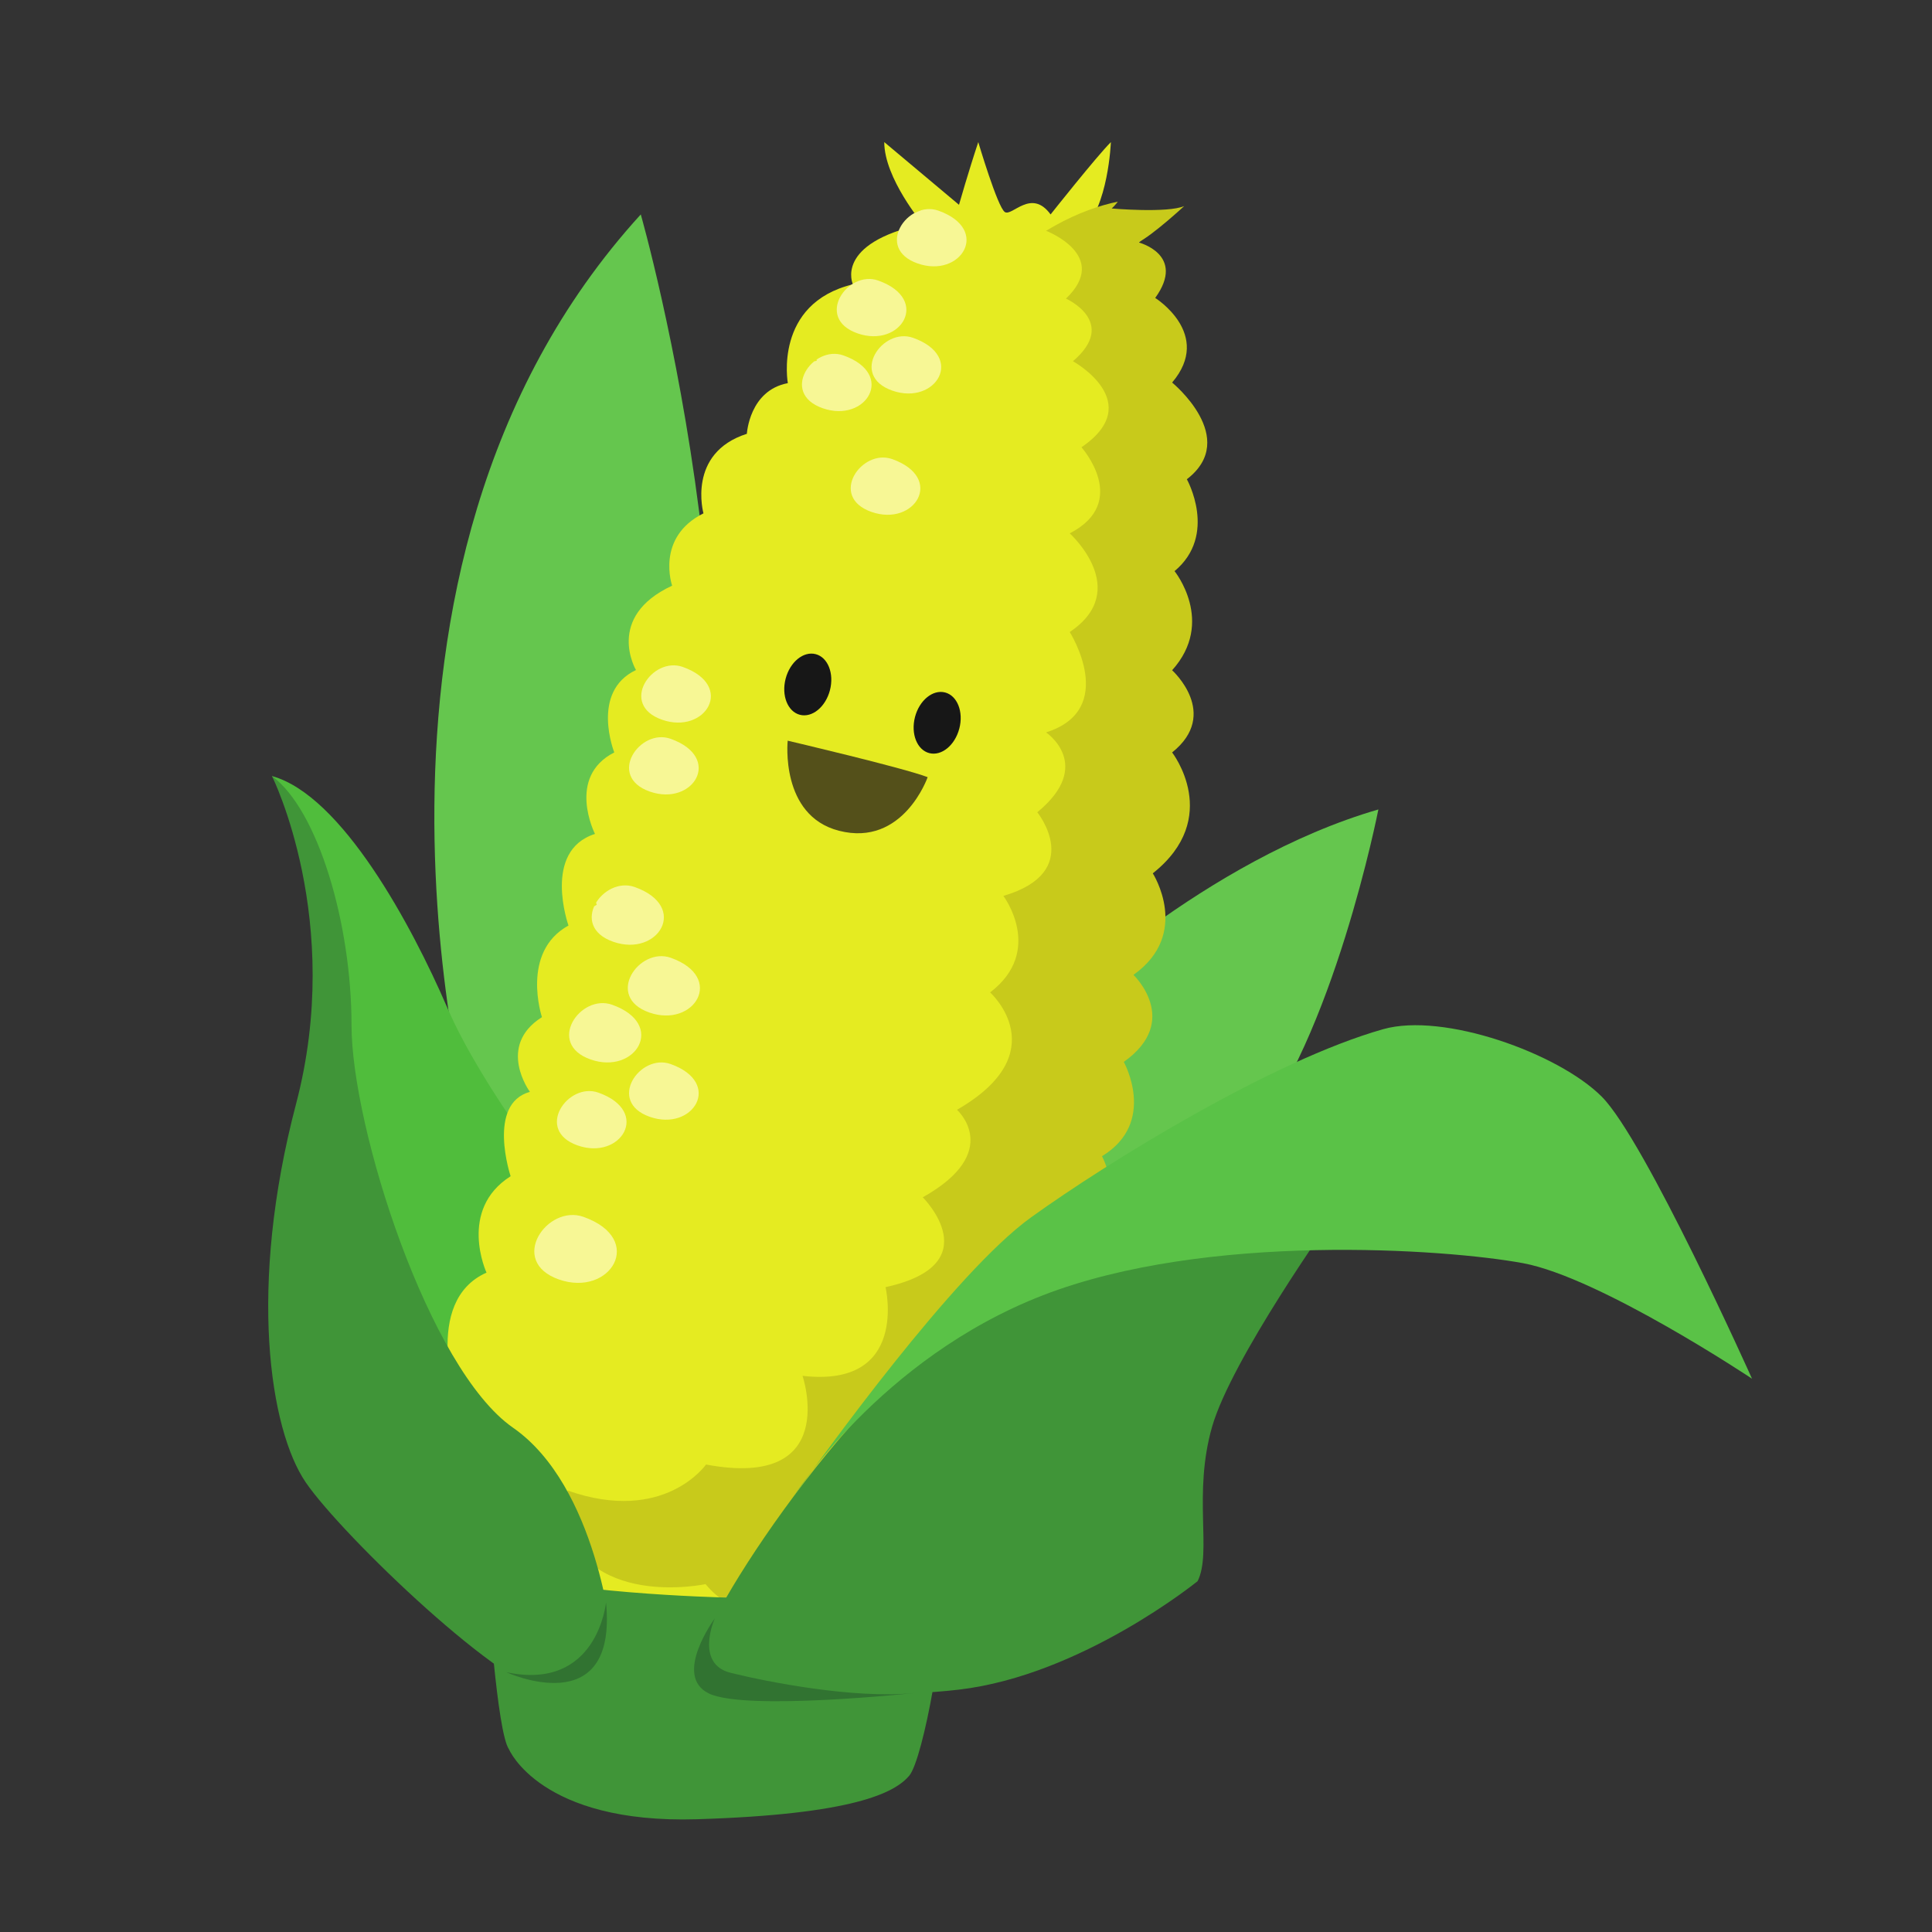 <!--Created with Inkscape (http://www.inkscape.org/)--><svg xmlns="http://www.w3.org/2000/svg" width="150" height="150"><rect width="100%" height="100%" fill="#333333" stroke="none"/><defs><clipPath id="a"><path d="M6632.27 4588.65s-25.37 72.71 20.29 93c0 0-20.29 43.97 16.91 67.64 0 0-16.91 50.73 13.53 59.19 0 0-23.68 32.13 8.45 52.42 0 0-15.22 45.66 18.6 64.26 0 0-18.6 52.42 18.6 64.26 0 0-20.29 39.94 13.53 57.17 0 0-16.91 42.6 15.22 57.81 0 0-21.98 37.21 25.37 59.19 0 0-11.84 33.82 21.98 50.73 0 0-11.84 42.28 30.44 55.8 0 0 1.69 30.44 28.74 35.52 0 0-10.14 55.8 45.66 69.33 0 0-13.53 28.74 49.04 42.27 0 0-27.05 32.13-27.05 57.5l52.42-43.97s6.76 23.67 13.53 43.97c0 0 13.52-45.66 18.6-49.04 5.07-3.38 18.6 16.91 32.13-1.69 0 0 32.12 40.58 42.27 50.73 0 0-1.69-45.66-20.29-62.57 0 0 38.89-3.38 50.73 1.69 0 0-21.98-20.29-32.13-25.36 0 0 33.82-8.46 11.84-38.9 0 0 40.58-25.36 11.83-59.18 0 0 47.65-38.9 10.3-67.64 0 0 21.83-38.9-8.61-64.26 0 0 28.75-35.51-1.69-69.33 0 0 33.82-30.44 0-57.5 0 0 35.51-45.66-13.52-84.55 0 0 27.05-42.27-13.53-71.02 0 0 33.82-32.13-6.77-60.88 0 0 23.68-42.27-15.22-65.95 0 0 27.06-50.73-28.74-67.64 0 0 49.04-81.17-13.53-93 0 0-20.29-74.41-79.48-65.95 0 0-19.64-71.03-60.55-54.12 0 0-56.13-65.95-95.02-18.6 0 0-86.24-18.6-101.46 50.73 0 0-84.55 27.06-52.42 87.94z"/></clipPath></defs><path d="M36.65 87.765s-12.165-43.42 13.1-71.117c0 0 11.415 39.863 2.058 65.503-9.358 25.64-12.62 21.093-15.16 5.615" fill="#65c64e"/><path d="M43.76 92.443s-6.29-7.86-9.04-14.223c-2.75-6.363-8.177-16.47-13.604-17.966 0 0 4.304 5.988 4.304 14.037 0 8.048-.374 26.326 7.018 31.442 7.393 5.114 14.772-2.058 11.323-13.29" fill="#50bd3c"/><path d="M81.94 78.033s11.602-11.285 25.077-15.187c0 0-3.504 17.85-10.106 25.667-6.6 7.818-20.96 21.523-23.954 22.27-2.995.75-17.03-5.05 8.984-32.75" fill="#65c64e"/><path d="M35.527 109.1s-2.808-8.048 2.245-10.293c0 0-2.245-4.867 1.872-7.486 0 0-1.872-5.614 1.497-6.55 0 0-2.62-3.556.936-5.8 0 0-1.684-5.055 2.06-7.113 0 0-2.06-5.802 2.057-7.112 0 0-2.245-4.42 1.498-6.327 0 0-1.87-4.715 1.685-6.398 0 0-2.432-4.118 2.808-6.55 0 0-1.31-3.744 2.432-5.615 0 0-1.31-4.68 3.37-6.176 0 0 .186-3.37 3.18-3.932 0 0-1.122-6.176 5.053-7.673 0 0-1.497-3.18 5.428-4.678 0 0-2.994-3.556-2.994-6.364l5.802 4.867s.748-2.62 1.497-4.867c0 0 1.497 5.054 2.06 5.428.56.375 2.058-1.87 3.555.188 0 0 3.555-4.49 4.68-5.615 0 0-.188 5.054-2.247 6.925 0 0 4.304.374 5.614-.187 0 0-2.432 2.247-3.555 2.808 0 0 3.742.936 1.31 4.305 0 0 4.49 2.807 1.31 6.55 0 0 5.273 4.305 1.14 7.485 0 0 2.415 4.306-.954 7.112 0 0 3.182 3.93-.187 7.673 0 0 3.743 3.37 0 6.364 0 0 3.93 5.053-1.496 9.357 0 0 2.994 4.678-1.498 7.86 0 0 3.743 3.556-.75 6.738 0 0 2.622 4.678-1.683 7.3 0 0 2.994 5.613-3.182 7.485 0 0 5.427 8.983-1.497 10.292 0 0-2.245 8.234-8.796 7.298 0 0-2.173 7.86-6.7 5.99 0 0-6.213 7.3-10.517 2.058 0 0-9.544 2.06-11.23-5.614 0 0-9.356-2.995-5.8-9.733" fill="#e5eb21"/><g clip-path="url(#a)" transform="matrix(.111 0 0 -.111 -698.485 616.938)"><path d="M7024.34 5396.57s45.4-17.33 13.92-47.43c0 0 36.95-16.42 4.88-43.79 0 0 52-28.73 5.95-60.2 0 0 34.33-38.31-8.2-60.21 0 0 43.9-39.57 0-69.02 0 0 34.32-54.12-16.55-70.2 0 0 33.99-22.9-6.14-55.86 0 0 33.75-41.63-23.72-58.51 0 0 28.91-38.31-9.26-67.5 0 0 46.55-41.96-23.18-82.1 0 0 32.8-29.37-23.94-61.21 0 0 47.12-46.87-26.05-62.85 0 0 16.75-70.69-58.05-62.03 0 0 27.04-79.81-67.5-62.03 0 0-29.19-41.96-96.7-18.24 0 0-31.01-49.26 34.67-72.98 65.68-23.71 75.97-82.09 156.57-18.24 80.6 63.85 243.62 184.26 256.06 328.39 12.45 144.13 21.57 363.36 21.57 363.36l16.42 266.06-37.99 30.06s-46.4 24.67-112.76-15.47" fill="#c8ca1b"/><path d="M6720.82 4855.22c-22.25 7.92-46.52-27.24-15.05-38.27 31.47-11.03 53.36 24.62 15.05 38.27M6761.87 4888.06c-22.25 7.92-46.52-27.24-15.05-38.27 31.47-11.03 53.36 24.62 15.05 38.27M6736.64 4937.55c-22.25 7.92-46.53-27.25-15.06-38.27 31.47-11.03 53.37 24.62 15.06 38.27M6906.97 5361.76c-21.46 7.65-44.89-26.29-14.52-36.93s51.49 23.76 14.52 36.93M6931.32 5321.71c-21.46 7.64-44.89-26.29-14.52-36.93s51.49 23.76 14.52 36.93" fill="#f7f795"/><path d="M6882.63 5309.39c-21.47 7.65-44.9-26.29-14.53-36.93 30.37-10.64 51.5 23.76 14.53 36.93M6916.74 5236.87c-21.47 7.65-44.89-26.29-14.52-36.93 30.36-10.64 51.49 23.77 14.52 36.93M6770.23 5091.51c-21.47 7.65-44.89-26.28-14.53-36.92 30.37-10.64 51.5 23.76 14.53 36.92M6761.7 5041.25c-21.47 7.65-44.9-26.28-14.53-36.92 30.37-10.64 51.5 23.76 14.53 36.92M6711.23 4793.74c-21.46 7.64-44.89-26.29-14.52-36.93s51.49 23.76 14.52 36.93M6761.7 4813.76c-21.47 7.65-44.9-26.29-14.53-36.93 30.37-10.64 51.5 23.76 14.53 36.93M6700.81 4706.85c-25.45 9.07-53.23-31.16-17.22-43.78 36-12.61 61.05 28.17 17.22 43.78M6949.05 5410.65c-21.47 7.64-44.89-26.29-14.52-36.93 30.36-10.64 51.49 23.76 14.52 36.93" fill="#f7f795"/></g><path d="M74.48 56.565c-.337 1.3-1.382 2.154-2.333 1.906-.95-.247-1.445-1.502-1.107-2.802.34-1.3 1.385-2.153 2.336-1.906.95.248 1.445 1.503 1.105 2.803M64.436 53.59c-.34 1.3-1.384 2.154-2.335 1.906-.948-.248-1.444-1.502-1.105-2.802.34-1.3 1.384-2.154 2.334-1.906.95.248 1.444 1.503 1.106 2.802" fill="#171717"/><path d="M61.157 57.507s8.993 2.108 10.866 2.832c0 0-1.896 5.443-6.887 4.16-4.592-1.178-3.98-6.993-3.98-6.993" fill="#54501a"/><path d="M56.174 124.027s-13.475-.32-18.153-2.31l-.154 1.717s.716 11.074 1.652 12.384c0 0 2.433 5.8 14.597 5.427 12.165-.375 15.347-2.058 16.47-3.37 1.123-1.31 2.994-11.977 2.432-13.848-.56-1.872-11.992.23-16.843 0" fill="#409538"/><path d="M92.98 122.762s-8.982 7.3-18.526 8.42c-9.545 1.124-19.09-1.12-20.026-2.432-.936-1.31 10.855-20.446 21.71-27.067 10.854-6.62 27.323-7.18 27.323-7.18s-7.86 11.042-9.357 16.28c-1.497 5.24 0 9.733-1.122 11.98" fill="#409538"/><path d="M107.39 79.905c-8.588 2.43-21.333 10.292-27.322 14.598-5.99 4.304-16.204 18.537-18.49 21.737 0 0 6.705-10.752 19.38-15.67 12.674-4.916 31.3-3.606 37.288-2.498 5.99 1.11 17.78 8.97 17.78 8.97s-8.302-18.534-11.67-21.902c-3.37-3.37-12.28-6.562-16.965-5.235" fill="#5ac247"/><path d="M55.493 125.66s-1.575 3.52 1.234 4.217c2.81.698 9.517 2.024 14.207 1.576 0 0-13.02 1.393-15.88.035-2.862-1.36.44-5.83.44-5.83" fill="#317331"/><path d="M47.504 127.253S46.38 115.4 39.83 110.846c-6.55-4.553-12.538-23.32-12.538-31.25 0-7.926-2.62-16.722-6.176-19.342 0 0 5.614 11.23 1.87 25.452-3.742 14.224-2.057 25.265.75 29.383 2.807 4.116 15.72 16.516 19.277 16.398 3.556-.117 4.49-4.235 4.49-4.235" fill="#409538"/><path d="M39.302 129.827s8.665 3.99 7.75-5.425c0 0-.65 6.94-7.75 5.425" fill="#317331"/></svg>